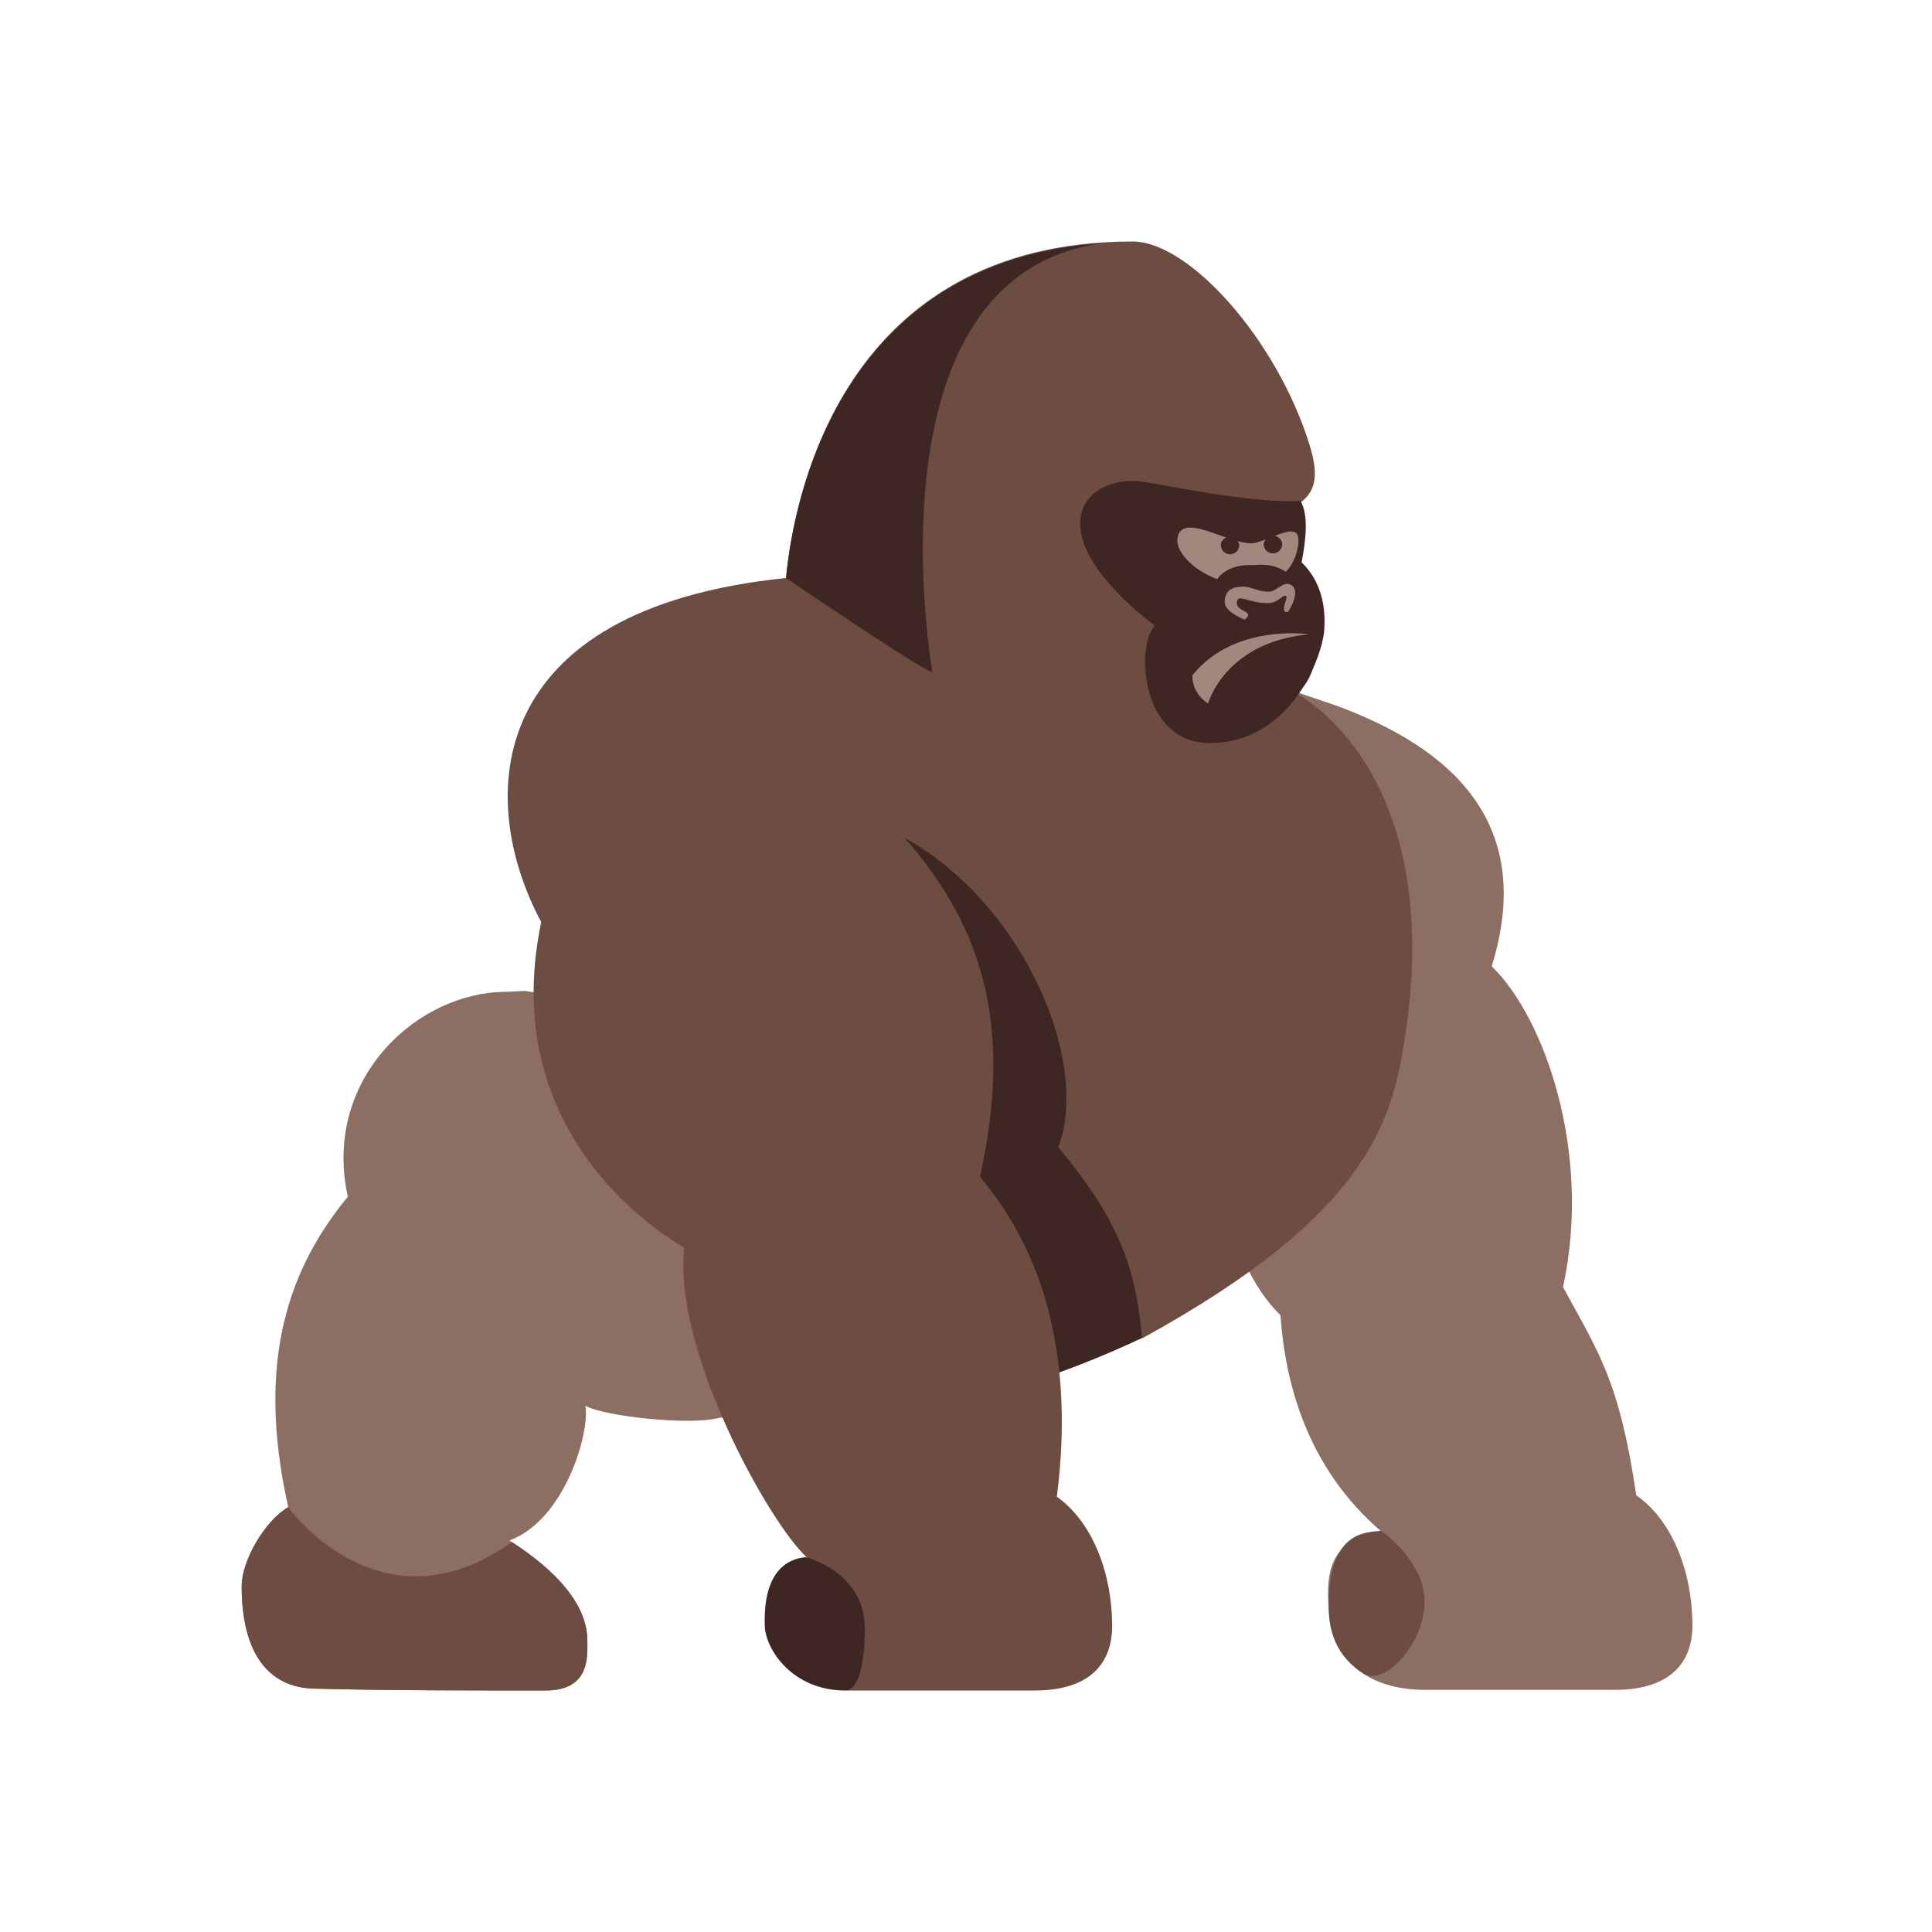 <?xml version="1.0" encoding="utf-8"?><!-- Generator: Adobe Illustrator 15.0.0, SVG Export Plug-In . SVG Version: 6.00 Build 0)  --><!DOCTYPE svg PUBLIC "-//W3C//DTD SVG 1.1//EN" "http://www.w3.org/Graphics/SVG/1.1/DTD/svg11.dtd"><svg xmlns="http://www.w3.org/2000/svg" xmlns:xlink="http://www.w3.org/1999/xlink" version="1.1" x="0px" y="0px" width="500" height="500" viewBox="0 0 48 48" enable-background="new 0 0 48 48" xml:space="preserve">
<g>
	<path fill="#8D6E63" d="M40.652,37.149c-0.419-2.842-0.933-3.541-1.819-5.173c0.729-3.343-0.466-6.709-1.772-7.968   c1.102-3.553-0.99-5.429-3.896-6.49c-0.065-0.024-0.91-0.309-0.977-0.331c-0.563,1.548-2.575,6.811-2.141,8.797   c0,0.793,0.004,3.467,0.883,5.385c0.229,0.502,0.517,0.955,0.883,1.306c0.167,2.424,1.14,4.56,3.285,5.957   c0.303,0.671,0.043,1.319-0.238,1.448C36,40,37,38,35,38s-2.06,1.004-1.987,2.004c0.071,0.996,0.712,1.988,2.431,1.98h4.677   c1.321,0,1.927-0.626,1.927-1.605C42.044,39.106,41.584,37.802,40.652,37.149z"/>
	<path fill="#8D6E63" d="M12.658,38.273c1.382-0.517,1.996-2.676,1.888-3.347c0.469,0.264,2.565,0.491,3.3,0.305   C17.883,35.206,21,35,21,35l-6-10l-1.72-0.345c-0.08-0.009-0.155-0.024-0.232-0.036c-0.103,0.002-0.271,0.017-0.708,0.03   c-2.16,0.152-4.317,2.285-3.698,5.083c-1.424,1.731-2.311,4.018-1.481,7.712c-0.586,0.346-1.156,1.328-1.156,1.965   c0,1.707,0.698,2.512,1.78,2.543C9.517,42.004,12.448,42,13.557,42c1.107,0,1.036-0.851,1.036-1.237   C14.593,39.854,13.799,38.997,12.658,38.273z"/>
</g>
<g>
	<path fill="#6D4C41" d="M34.313,38.031c0,0,1.078,0.734,1.078,1.766s-0.989,2.121-1.53,1.775c-0.434-0.277-0.83-0.753-0.848-1.568   C32.969,38.016,33.938,38.078,34.313,38.031z"/>
	<path fill="#6D4C41" d="M13.557,42c1.107,0,1.036-0.851,1.036-1.237c0-0.892-0.768-1.734-1.876-2.45   c-3.273,2.329-5.557-0.868-5.557-0.868c-0.586,0.346-1.156,1.328-1.156,1.965c0,1.707,0.698,2.512,1.78,2.543   C9.517,42.004,12.448,42,13.557,42z"/>
	<path fill="#6D4C41" d="M32.212,17.232c0.866-0.692,0.416-2.367-0.191-3.212c0.149-0.486,0.382-1.119,0.271-1.521   c0.455-0.324,0.442-0.79,0.247-1.433C31.735,8.45,29.549,6,28.141,6c-7.216,0-8.421,6.342-8.612,8.36   c-7.512,0.771-7.729,5.466-6.083,8.548c-1.153,5.51,3.371,7.967,3.555,8.094c-0.291,2.498,2.091,6.834,3.066,7.713   c0.236,0.133,1.305,0.79,1.277,1.842c-0.02,0.742-0.094,1.434-0.34,1.441c0.009,0,0.016,0.002,0.023,0.002h4.677   c1.321,0,1.927-0.625,1.927-1.605c0-1.261-0.457-2.554-1.374-3.211c0.113-0.861,0.178-1.938,0.062-3.091   c0.859-0.302,1.745-0.708,2.054-0.854c0,0.004,0.001,0.008,0.001,0.013c5.587-3.064,6.197-5.354,6.523-7.418   C35.959,19.104,32.212,17.232,32.212,17.232z M30.004,17.815c-1.342,0-1.467-1.909-1.083-2.336   c-2.512-1.968-1.321-3.071-0.161-2.859c0.542,0.099,2.283,0.437,3.065,0.369c0.171,0.283,0.104,0.804,0.023,1.227   c0.189,0.181,0.514,0.593,0.449,1.371C32.26,16.054,31.671,17.815,30.004,17.815z"/>
</g>
<g>
	<path fill="#3E2723" d="M20.016,38.688c0,0,1.469,0.359,1.469,1.766C21.484,41.594,21.25,42,21,42c-1.313,0-1.982-1.021-2-1.609   C18.956,38.953,19.641,38.721,20.016,38.688z"/>
	<path fill="#3E2723" d="M28.686,15.547c-3.133-2.453-1.648-3.83-0.201-3.566c0.676,0.123,2.849,0.545,3.823,0.461   c0.214,0.354,0.131,1.002,0.03,1.53c0.236,0.226,0.641,0.739,0.56,1.71c-0.048,0.582-0.781,2.779-2.86,2.779   C28.363,18.461,28.207,16.08,28.686,15.547z"/>
	<path fill="#3E2723" d="M27.378,6.043c-6.524,0.439-7.665,6.375-7.85,8.317c0,0,3.139,2.14,3.639,2.349   C23.167,16.709,21.418,6.868,27.378,6.043z"/>
	<path fill="#3E2723" d="M26.292,28.5c0.793-2.052-0.784-5.99-3.826-7.692c2.069,2.337,2.666,4.878,1.881,8.429   c1.298,1.545,1.812,3.273,1.972,4.856c0.859-0.302,1.745-0.708,2.054-0.854C28.222,31.489,27.784,30.289,26.292,28.5z"/>
</g>
<g>
	<path fill="#A1887F" d="M31.674,13.312c0.099,0.025,0.18,0.102,0.18,0.209c0,0.127-0.103,0.228-0.229,0.228   c-0.127,0-0.229-0.101-0.229-0.228c0-0.047,0.025-0.084,0.051-0.12c-0.139,0.053-0.269,0.098-0.364,0.098   c-0.101,0-0.217-0.025-0.336-0.057c0.016,0.031,0.042,0.061,0.042,0.1c0,0.127-0.103,0.229-0.229,0.229   c-0.127,0-0.229-0.102-0.229-0.229c0-0.088,0.059-0.15,0.131-0.188c-0.548-0.189-1.13-0.45-1.208,0.014   c-0.055,0.321,0.362,0.784,0.985,1.021c0,0,0.233-0.392,0.909-0.348c0.521-0.065,0.797,0.168,0.797,0.168   c0.284-0.296,0.326-0.704,0.313-0.842C32.23,13.119,31.962,13.198,31.674,13.312z"/>
	<path fill="#A1887F" d="M30.924,15.396c0,0-0.497-0.189-0.497-0.437c0-0.197,0.089-0.361,0.377-0.382   c0.288-0.021,0.403,0.117,0.71,0.124c0.211,0.007,0.378-0.306,0.586-0.152c0.18,0.133,0.003,0.51-0.104,0.66   c-0.26,0.02,0.103-0.464-0.094-0.402c-0.088,0.026-0.155,0.159-0.366,0.175c-0.464,0.032-0.794-0.264-0.807-0.016   C30.714,15.22,31.204,15.168,30.924,15.396z"/>
	<path fill="#A1887F" d="M32.518,15.76c0,0-1.851-0.283-2.896,1.021c0,0.479,0.393,0.696,0.393,0.696S30.427,15.956,32.518,15.76z"/>
</g>
</svg>